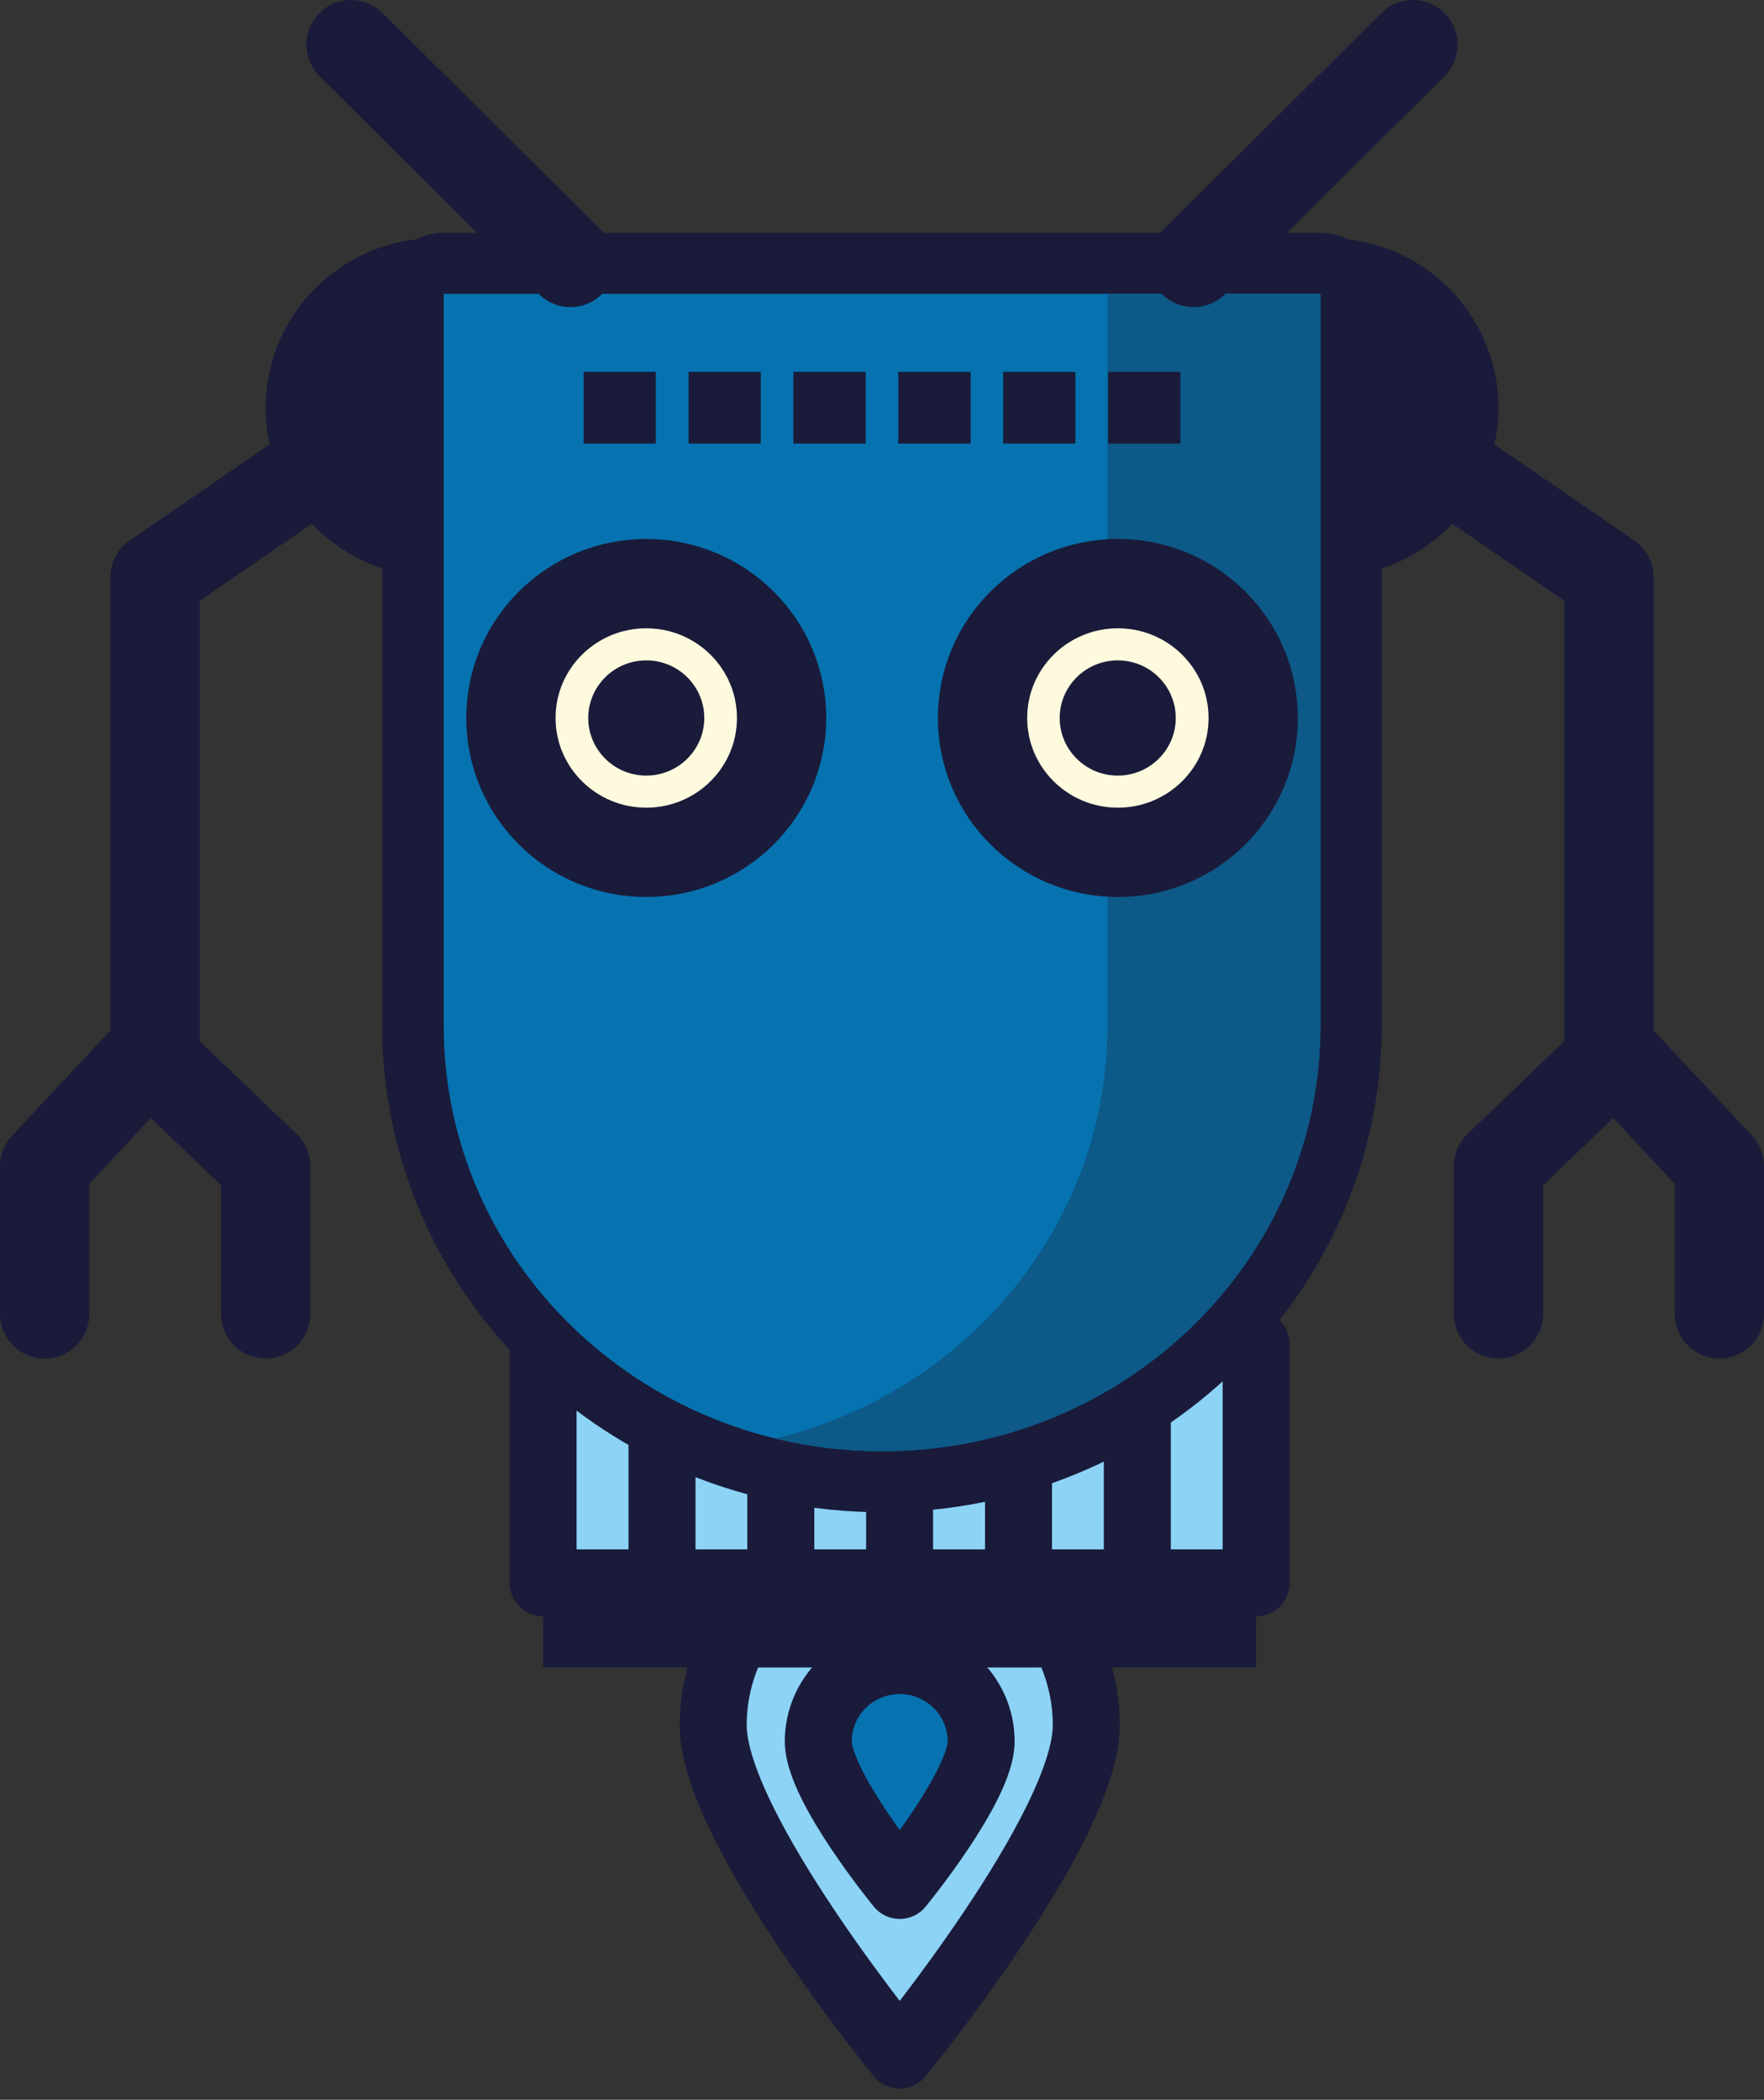 <svg width="79" height="94" viewBox="0 0 79 94" fill="none" xmlns="http://www.w3.org/2000/svg">
<rect x="0" y="0" width="79" height="94" fill="#333333" stroke="none"/>
<path d="M48.648 77.233C48.648 81.813 40.294 92 40.294 92C40.294 92 31.94 81.813 31.94 77.233C31.94 72.653 35.679 68.944 40.294 68.944C44.909 68.944 48.648 72.653 48.648 77.233Z" fill="#8CD3F6" stroke="#1A1B3A" stroke-width="3" stroke-miterlimit="10" stroke-linecap="round" stroke-linejoin="round"/>
<path d="M43.94 77.957C43.94 79.958 40.294 84.404 40.294 84.404C40.294 84.404 36.647 79.958 36.647 77.957C36.647 75.956 38.283 74.338 40.294 74.338C42.304 74.338 43.94 75.956 43.94 77.957Z" fill="#0673B0" stroke="#1A1B3A" stroke-width="3" stroke-miterlimit="10" stroke-linecap="round" stroke-linejoin="round"/>
<path d="M56.254 68.937H24.322V74.648H56.254V68.937Z" fill="#1A1B3A"/>
<path d="M56.254 60.167H24.322V70.859H56.254V60.167Z" fill="#8CD3F6" stroke="#1A1B3A" stroke-width="3" stroke-miterlimit="10" stroke-linecap="round" stroke-linejoin="round"/>
<path d="M29.648 61.803V70.853" stroke="#1A1B3A" stroke-width="3" stroke-miterlimit="10" stroke-linecap="round" stroke-linejoin="round"/>
<path d="M34.968 61.803V70.853" stroke="#1A1B3A" stroke-width="3" stroke-miterlimit="10" stroke-linecap="round" stroke-linejoin="round"/>
<path d="M40.288 61.803V70.853" stroke="#1A1B3A" stroke-width="3" stroke-miterlimit="10" stroke-linecap="round" stroke-linejoin="round"/>
<path d="M45.614 61.803V70.853" stroke="#1A1B3A" stroke-width="3" stroke-miterlimit="10" stroke-linecap="round" stroke-linejoin="round"/>
<path d="M50.934 61.803V70.853" stroke="#1A1B3A" stroke-width="3" stroke-miterlimit="10" stroke-linecap="round" stroke-linejoin="round"/>
<path d="M62.425 19.23L72.054 25.841V47.833" stroke="#1A1B3A" stroke-width="4" stroke-miterlimit="10" stroke-linecap="round" stroke-linejoin="round"/>
<path d="M64.868 23.618C67.855 20.654 67.855 15.848 64.868 12.884C61.88 9.919 57.037 9.919 54.05 12.884C51.063 15.848 51.063 20.654 54.05 23.618C57.037 26.582 61.88 26.582 64.868 23.618Z" fill="#1A1B3A"/>
<path d="M67.108 58.817V52.206L72.324 47.207L77 52.206V58.817" stroke="#1A1B3A" stroke-width="4" stroke-miterlimit="10" stroke-linecap="round" stroke-linejoin="round"/>
<path d="M16.575 19.23L6.946 25.841V47.833" stroke="#1A1B3A" stroke-width="4" stroke-miterlimit="10" stroke-linecap="round" stroke-linejoin="round"/>
<path d="M11.898 18.251C11.898 22.441 15.324 25.841 19.547 25.841C23.77 25.841 27.196 22.441 27.196 18.251C27.196 14.06 23.77 10.661 19.547 10.661C15.318 10.661 11.898 14.06 11.898 18.251Z" fill="#1A1B3A"/>
<path d="M11.898 58.817V52.206L6.676 47.207L2 52.206V58.817" stroke="#1A1B3A" stroke-width="4" stroke-miterlimit="10" stroke-linecap="round" stroke-linejoin="round"/>
<path d="M39.503 66.328C27.919 66.328 18.493 57.169 18.493 45.917V13.154C18.493 12.4 19.112 11.792 19.866 11.792H59.134C59.894 11.792 60.513 12.406 60.513 13.154V45.917C60.507 57.175 51.087 66.328 39.503 66.328Z" fill="#0673B0"/>
<path d="M59.134 13.154V45.917C59.134 56.439 50.345 64.966 39.503 64.966C28.661 64.966 19.872 56.439 19.872 45.917V13.154H59.134ZM59.134 10.423H19.866C18.346 10.423 17.114 11.646 17.114 13.154V45.917C17.114 57.929 27.153 67.697 39.497 67.697C51.841 67.697 61.88 57.929 61.88 45.917V13.154C61.886 11.646 60.654 10.423 59.134 10.423Z" fill="#1A1B3A"/>
<path d="M39.503 64.966C37.861 64.966 36.261 64.765 34.735 64.394C43.272 62.326 49.597 54.84 49.597 45.917V13.154H59.134V45.917C59.134 56.439 50.345 64.966 39.503 64.966Z" fill="#0D5988"/>
<path d="M52.864 16.645H49.628V19.857H52.864V16.645Z" fill="#1A1B3A"/>
<path d="M48.163 16.645H44.927V19.857H48.163V16.645Z" fill="#1A1B3A"/>
<path d="M43.468 16.645H40.232V19.857H43.468V16.645Z" fill="#1A1B3A"/>
<path d="M38.768 16.645H35.532V19.857H38.768V16.645Z" fill="#1A1B3A"/>
<path d="M34.073 16.645H30.837V19.857H34.073V16.645Z" fill="#1A1B3A"/>
<path d="M29.372 16.645H26.136V19.857H29.372V16.645Z" fill="#1A1B3A"/>
<path d="M15.723 2L25.547 11.749" stroke="#1A1B3A" stroke-width="4" stroke-miterlimit="10" stroke-linecap="round" stroke-linejoin="round"/>
<path d="M63.277 2L53.453 11.749" stroke="#1A1B3A" stroke-width="4" stroke-miterlimit="10" stroke-linecap="round" stroke-linejoin="round"/>
<path d="M35.004 32.142C35.004 35.463 32.289 38.157 28.943 38.157C25.596 38.157 22.881 35.463 22.881 32.142C22.881 28.821 25.596 26.127 28.943 26.127C32.289 26.127 35.004 28.821 35.004 32.142Z" fill="#FDFADE" stroke="#1A1B3A" stroke-width="4" stroke-miterlimit="10" stroke-linecap="round" stroke-linejoin="round"/>
<path d="M31.541 32.142C31.541 33.565 30.377 34.721 28.943 34.721C27.509 34.721 26.344 33.565 26.344 32.142C26.344 30.719 27.509 29.563 28.943 29.563C30.377 29.563 31.541 30.719 31.541 32.142Z" fill="#1A1B3A"/>
<path d="M56.125 32.142C56.125 35.463 53.41 38.157 50.063 38.157C46.717 38.157 44.002 35.463 44.002 32.142C44.002 28.821 46.717 26.127 50.063 26.127C53.41 26.127 56.125 28.821 56.125 32.142Z" fill="#FDFADE" stroke="#1A1B3A" stroke-width="4" stroke-miterlimit="10" stroke-linecap="round" stroke-linejoin="round"/>
<path d="M52.656 32.142C52.656 33.565 51.491 34.721 50.057 34.721C48.623 34.721 47.458 33.565 47.458 32.142C47.458 30.719 48.623 29.563 50.057 29.563C51.491 29.563 52.656 30.719 52.656 32.142Z" fill="#1A1B3A"/>
</svg>
